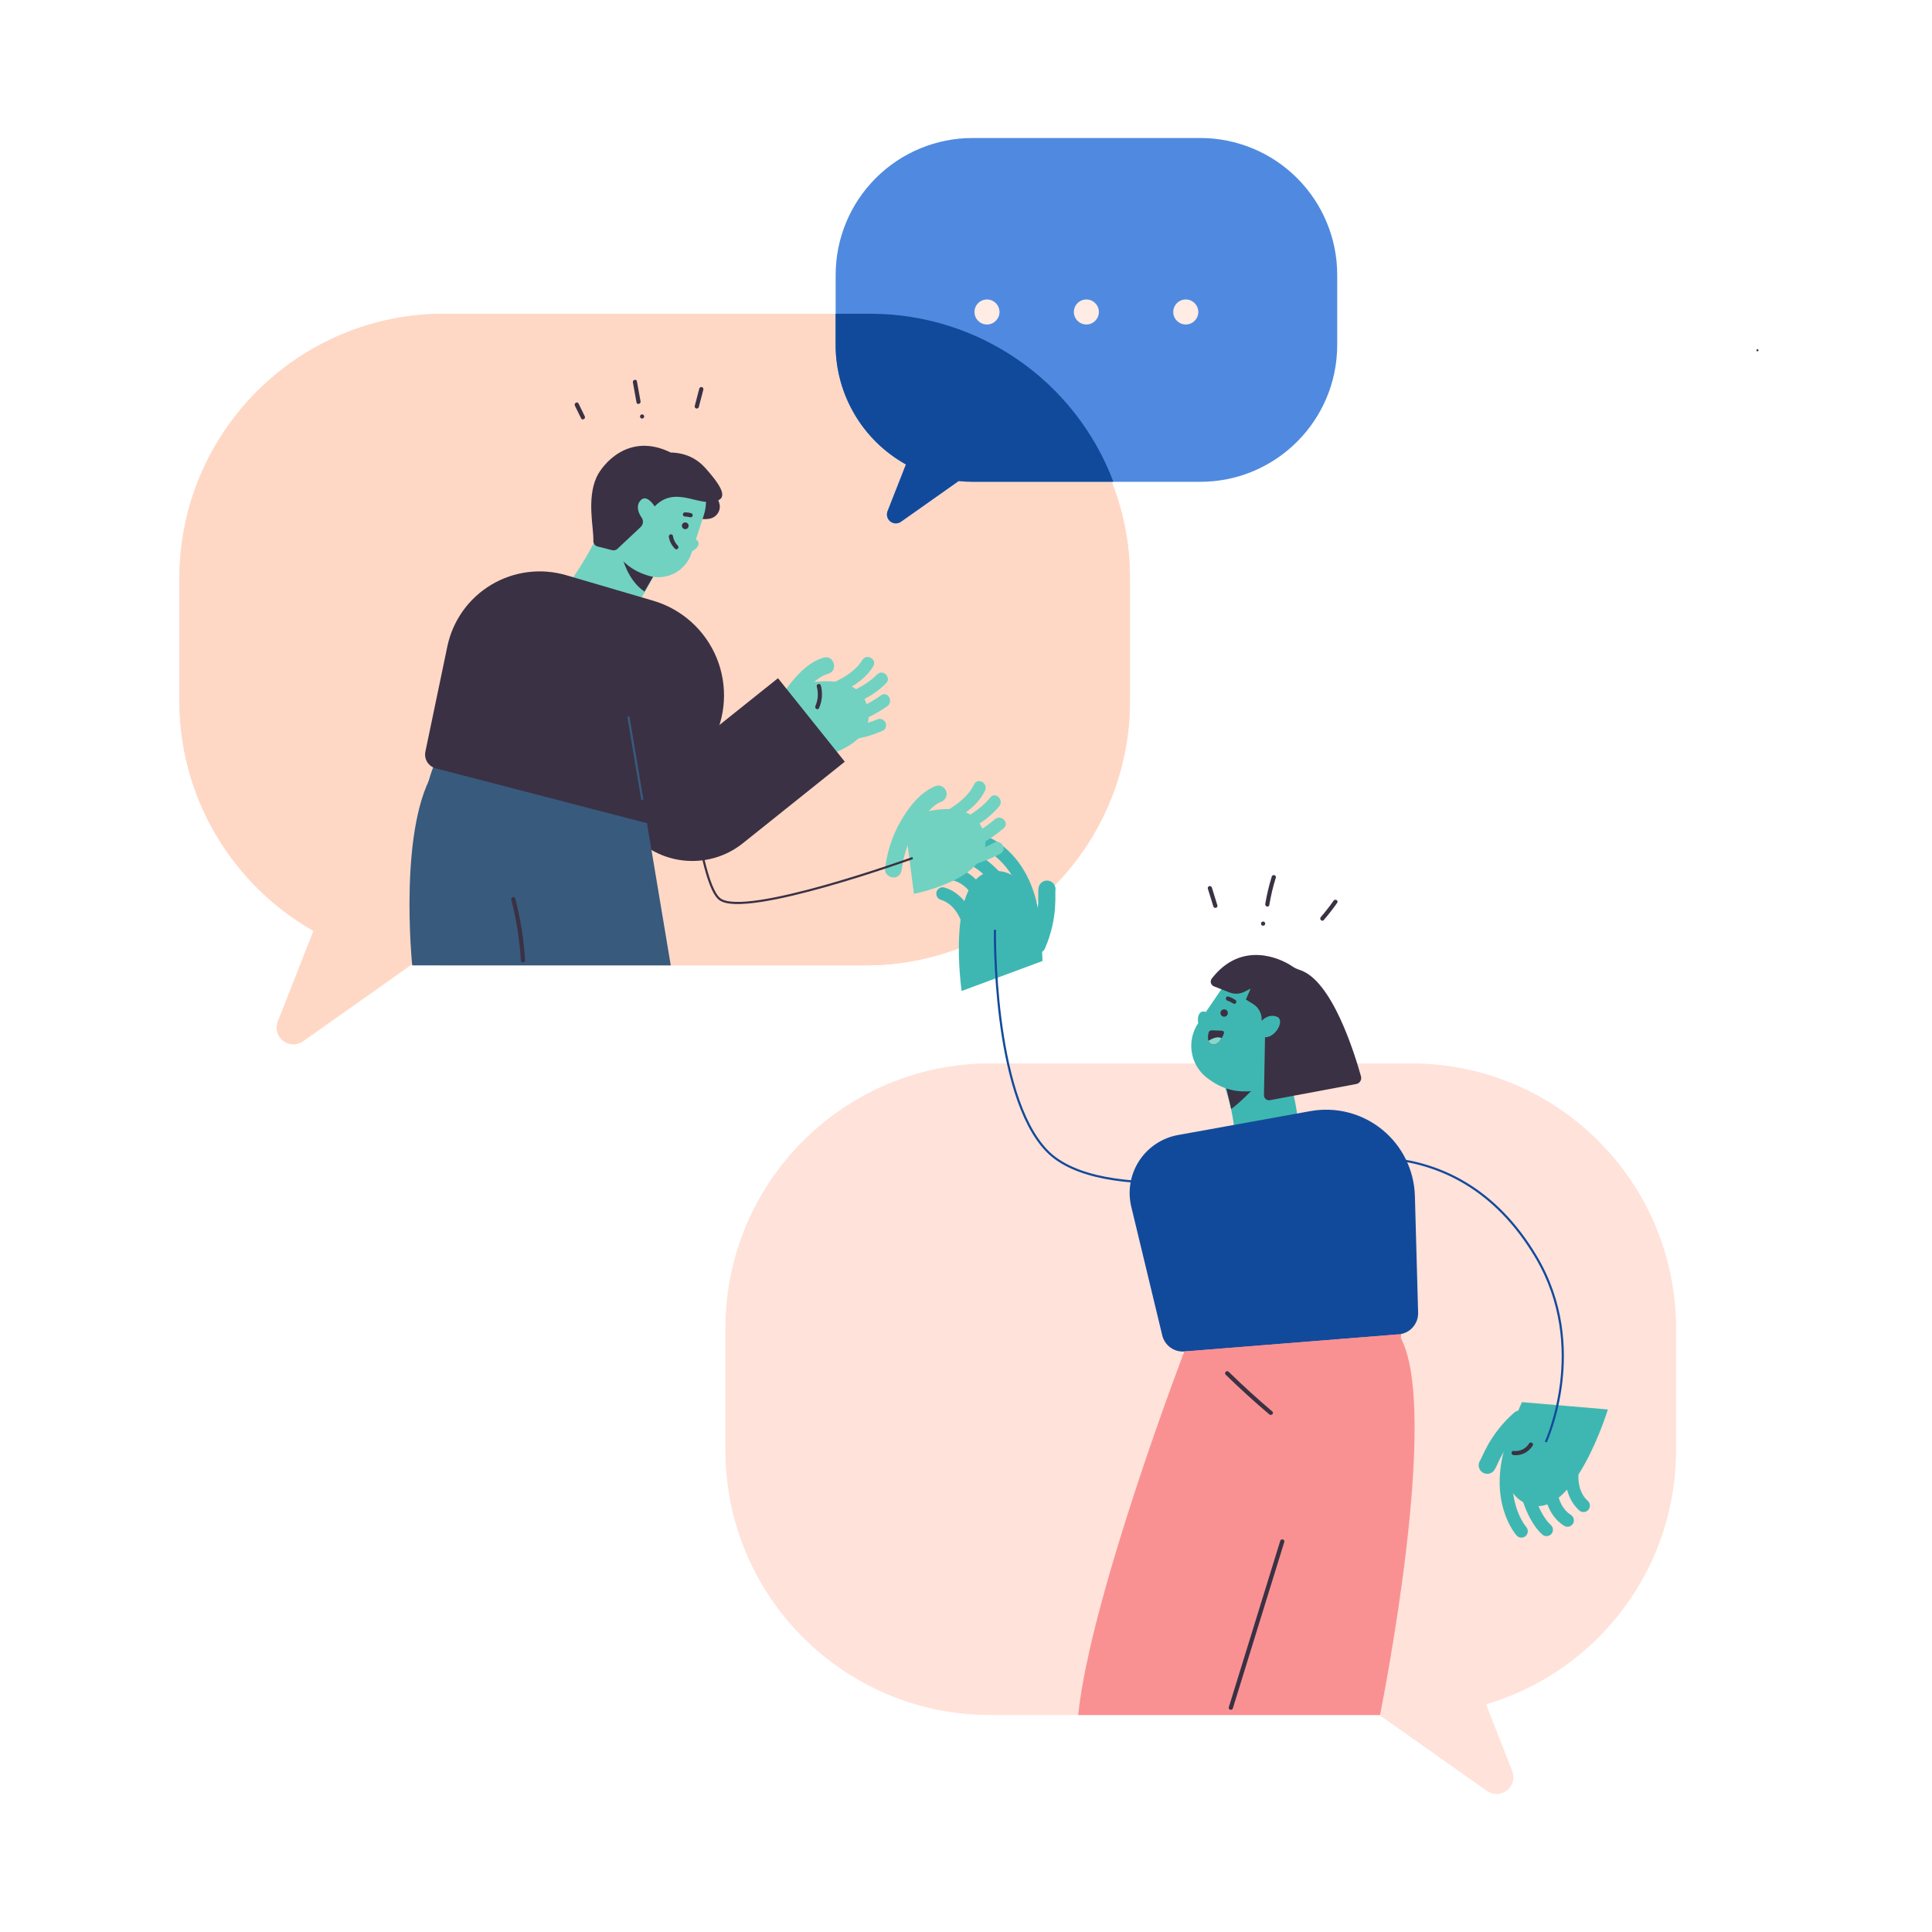 <svg width="280" height="280" viewBox="0 0 280 280" fill="none" xmlns="http://www.w3.org/2000/svg">
<path d="M47.055 130.724L40.269 148.009C39.855 149.016 40.161 150.174 41.017 150.846C41.874 151.517 43.072 151.537 43.95 150.895L69.982 132.51" fill="#FFD8C5"/>
<path d="M254.703 50.919C254.787 50.919 254.855 50.851 254.855 50.767C254.855 50.683 254.787 50.615 254.703 50.615C254.619 50.615 254.551 50.683 254.551 50.767C254.551 50.851 254.619 50.919 254.703 50.919Z" fill="#3A3144"/>
<path d="M26 83.861C26 62.66 43.187 45.472 64.389 45.472H125.378C146.58 45.472 163.767 62.659 163.767 83.861V101.521C163.767 122.723 146.58 139.91 125.378 139.91H64.389C43.187 139.91 26 122.723 26 101.522V83.861Z" fill="#FFD8C5"/>
<path d="M26 83.861C26 62.66 43.187 45.472 64.389 45.472H125.378C146.58 45.472 163.767 62.659 163.767 83.861V101.521C163.767 122.723 146.58 139.91 125.378 139.91H64.389C43.187 139.91 26 122.723 26 101.522V83.861Z" fill="#FFD8C5"/>
<path d="M173.941 20H140.959C135.694 20 130.645 22.092 126.922 25.815C123.199 29.538 121.109 34.587 121.109 39.852V49.981C121.108 57.182 125.009 63.819 131.301 67.321L128.637 74.104C128.431 74.634 128.596 75.237 129.044 75.587C129.493 75.937 130.117 75.952 130.581 75.623L138.932 69.727C139.598 69.793 140.275 69.827 140.959 69.827H173.95C184.912 69.827 193.799 60.94 193.799 49.978V39.84C193.797 34.576 191.703 29.528 187.979 25.807C184.255 22.087 179.205 19.998 173.941 20V20Z" fill="#4F8AE0"/>
<path d="M126.146 45.472H121.101V49.968C121.099 57.17 125 63.806 131.293 67.308L128.628 74.092C128.422 74.622 128.588 75.224 129.036 75.574C129.484 75.924 130.108 75.939 130.573 75.611L138.924 69.714C139.589 69.781 140.266 69.815 140.95 69.815H161.355C155.826 55.166 141.804 45.472 126.146 45.472V45.472Z" fill="#124A9B"/>
<path d="M119.39 95.305C117.094 95.946 115.28 98.021 113.922 99.889C112.524 101.837 111.547 104.054 111.054 106.4C110.729 107.919 113.071 108.578 113.396 107.044C113.809 105.065 114.604 103.187 115.739 101.515C116.735 100.048 118.248 98.146 120.028 97.648C121.532 97.228 120.894 94.883 119.381 95.305H119.39Z" fill="#71D2C1"/>
<path d="M114.473 99.568L114.862 110.559C114.862 110.559 128.107 109.277 125.564 101.956C123.686 96.554 114.473 99.568 114.473 99.568Z" fill="#71D2C1"/>
<path d="M124.984 95.643C124.03 97.21 122.417 98.134 120.813 98.921C119.057 99.783 117.295 100.555 115.785 101.825C114.889 102.584 116.183 103.866 117.076 103.116C120.068 100.591 124.388 100.121 126.557 96.563C127.165 95.561 125.594 94.643 124.984 95.652V95.643Z" fill="#71D2C1"/>
<path d="M127.13 97.733C125.484 99.392 123.342 100.324 121.158 101.075C120.052 101.448 120.529 103.201 121.644 102.831C124.123 101.989 126.547 100.917 128.419 99.03C129.245 98.195 127.957 96.904 127.13 97.742V97.733Z" fill="#71D2C1"/>
<path d="M127.678 100.779C126.135 101.885 124.412 102.716 122.587 103.237C121.46 103.541 121.94 105.315 123.07 104.993C125.051 104.433 126.921 103.536 128.599 102.341C129.543 101.663 128.635 100.084 127.687 100.767L127.678 100.779Z" fill="#71D2C1"/>
<path d="M127.061 104.295C125.585 104.92 123.938 105.084 122.504 105.777C121.45 106.287 122.371 107.861 123.416 107.351C124.093 107.023 124.892 106.938 125.612 106.743C126.415 106.503 127.203 106.215 127.972 105.88C128.428 105.686 128.519 105.021 128.301 104.632C128.037 104.209 127.488 104.067 127.052 104.307L127.061 104.295Z" fill="#71D2C1"/>
<path fill-rule="evenodd" clip-rule="evenodd" d="M91.212 120.434L74.518 99.96L86.53 90.165L100.89 107.776L112.751 98.288L122.433 110.392L107.65 122.217L107.644 122.222C102.608 126.234 95.281 125.44 91.221 120.444C91.218 120.441 91.215 120.437 91.212 120.434Z" fill="#3A3144"/>
<path fill-rule="evenodd" clip-rule="evenodd" d="M152.956 129.086C153.079 128.428 152.656 127.787 151.997 127.646C151.327 127.503 150.668 127.929 150.525 128.599C150.478 128.815 150.474 129.052 150.472 129.201C150.47 129.331 150.471 129.486 150.472 129.645C150.473 129.699 150.473 129.754 150.473 129.808C150.476 130.255 150.473 130.813 150.421 131.47C150.319 132.781 150.022 134.501 149.178 136.442C148.905 137.07 149.193 137.801 149.821 138.074C150.449 138.347 151.18 138.059 151.453 137.431C152.429 135.185 152.774 133.186 152.894 131.664C152.953 130.905 152.956 130.268 152.953 129.795C152.953 129.725 152.952 129.661 152.952 129.602C152.951 129.453 152.95 129.336 152.951 129.233C152.953 129.133 152.956 129.091 152.956 129.086Z" fill="#3EB7B2"/>
<path d="M139.366 143.622L151.083 139.278C151.083 139.278 151.053 125.717 143.996 126.249C136.939 126.78 139.366 143.622 139.366 143.622Z" fill="#3EB7B2"/>
<path fill-rule="evenodd" clip-rule="evenodd" d="M142.328 121.959C142.528 121.486 143.073 121.264 143.547 121.464L143.185 122.321C143.547 121.464 143.547 121.464 143.548 121.465L143.549 121.465L143.552 121.466L143.559 121.469C143.564 121.472 143.571 121.475 143.579 121.478C143.595 121.485 143.616 121.495 143.642 121.507C143.694 121.532 143.765 121.566 143.853 121.613C144.028 121.705 144.271 121.843 144.562 122.034C145.143 122.416 145.916 123.014 146.721 123.891C148.339 125.652 150.056 128.507 150.627 132.919C150.693 133.428 150.333 133.895 149.824 133.961C149.314 134.027 148.848 133.667 148.782 133.158C148.262 129.142 146.72 126.639 145.351 125.149C144.662 124.399 144.01 123.897 143.539 123.587C143.303 123.432 143.114 123.325 142.988 123.259C142.925 123.226 142.879 123.203 142.85 123.19C142.836 123.184 142.827 123.179 142.822 123.177C142.821 123.177 142.82 123.176 142.82 123.176C142.82 123.176 142.82 123.176 142.82 123.176C142.349 122.975 142.129 122.431 142.328 121.959Z" fill="#3EB7B2"/>
<path fill-rule="evenodd" clip-rule="evenodd" d="M139.096 123.799C139.244 123.307 139.763 123.029 140.254 123.177C141.741 123.626 143.131 124.706 144.105 125.605C144.604 126.066 145.019 126.504 145.313 126.833C145.46 126.998 145.578 127.138 145.664 127.244C145.706 127.296 145.744 127.343 145.774 127.384C145.788 127.403 145.806 127.427 145.823 127.453C145.831 127.465 145.845 127.486 145.86 127.511C145.86 127.511 145.861 127.512 145.861 127.512C145.866 127.52 145.916 127.604 145.951 127.716C146.102 128.207 145.827 128.727 145.336 128.878C144.925 129.004 144.495 128.833 144.276 128.486C144.264 128.471 144.246 128.447 144.22 128.416C144.154 128.335 144.054 128.217 143.924 128.07C143.663 127.778 143.291 127.385 142.843 126.971C141.924 126.123 140.788 125.281 139.717 124.958C139.226 124.81 138.947 124.291 139.096 123.799Z" fill="#3EB7B2"/>
<path fill-rule="evenodd" clip-rule="evenodd" d="M136.895 126.476C136.959 125.967 137.424 125.606 137.934 125.67C139.535 125.872 140.715 126.726 141.476 127.492C142.231 128.254 142.634 128.988 142.69 129.106C142.913 129.569 142.717 130.125 142.254 130.347C141.791 130.569 141.236 130.374 141.014 129.911C141.016 129.916 141.014 129.913 141.009 129.903C140.965 129.827 140.679 129.33 140.156 128.802C139.571 128.213 138.752 127.647 137.701 127.515C137.192 127.451 136.831 126.986 136.895 126.476Z" fill="#3EB7B2"/>
<path fill-rule="evenodd" clip-rule="evenodd" d="M135.73 129.246C135.879 128.754 136.397 128.476 136.889 128.624C138.434 129.09 139.455 130.128 140.078 131.01C140.694 131.882 140.974 132.676 141.012 132.818C141.146 133.314 140.852 133.824 140.356 133.957C139.86 134.091 139.35 133.797 139.216 133.301C139.219 133.311 139.217 133.305 139.209 133.286C139.168 133.18 138.97 132.666 138.559 132.083C138.08 131.405 137.366 130.71 136.352 130.405C135.86 130.256 135.582 129.737 135.73 129.246Z" fill="#3EB7B2"/>
<path d="M93.401 117.096L97.213 139.91H59.742C59.742 139.91 57.633 119.481 63.159 111.354" fill="#385A7D"/>
<path d="M102.101 70.264C102.101 70.264 105.597 72.74 103.817 74.651C102.32 76.261 98.143 74.059 98.143 74.059L99.358 70.659" fill="#3A3144"/>
<path d="M135.667 113.895C133.4 114.761 131.742 116.933 130.551 118.974C129.316 121.121 128.54 123.5 128.269 125.961C128.194 126.614 128.877 127.176 129.485 127.176C130.208 127.176 130.624 126.617 130.7 125.961C130.938 124.013 131.558 122.13 132.522 120.42C133.001 119.562 133.565 118.755 134.205 118.011C134.789 117.34 135.454 116.568 136.311 116.243C136.945 116.048 137.316 115.393 137.158 114.748C136.997 114.159 136.28 113.664 135.664 113.898L135.667 113.895Z" fill="#71D2C1"/>
<path d="M131.043 118.628L132.453 129.54C132.453 129.54 145.515 127.04 142.316 119.983C139.938 114.782 131.043 118.628 131.043 118.628Z" fill="#71D2C1"/>
<path d="M141.187 113.664C139.495 117.115 135.19 118.065 132.614 120.678C131.791 121.516 133.079 122.805 133.902 121.969C136.636 119.199 140.947 118.287 142.76 114.581C143.274 113.533 141.703 112.61 141.187 113.67V113.664Z" fill="#71D2C1"/>
<path d="M143.535 115.571C141.995 117.446 139.89 118.594 137.702 119.569C136.633 120.043 137.56 121.617 138.614 121.143C140.925 120.113 143.17 118.843 144.814 116.859C145.555 115.948 144.273 114.663 143.526 115.571H143.535Z" fill="#71D2C1"/>
<path d="M144.188 118.731C142.81 119.924 141.238 120.873 139.54 121.534C138.458 121.954 138.932 123.719 140.026 123.293C142.019 122.524 143.864 121.416 145.479 120.019C146.366 119.25 145.072 117.965 144.188 118.731Z" fill="#71D2C1"/>
<path d="M144.084 122.127C143.32 122.546 142.525 122.905 141.706 123.199C141.005 123.407 140.328 123.684 139.682 124.026C138.68 124.633 139.594 126.207 140.594 125.599C141.247 125.204 142.006 125.034 142.72 124.758C143.5 124.451 144.262 124.099 145.002 123.704C146.035 123.148 145.114 121.577 144.09 122.127H144.084Z" fill="#71D2C1"/>
<path d="M212.369 239.37L219.153 256.649C219.564 257.655 219.259 258.811 218.404 259.482C217.549 260.153 216.353 260.174 215.474 259.535L189.439 241.156" fill="#FFE2D9"/>
<path d="M242.9 210.168C242.9 231.369 225.713 248.556 204.512 248.556H143.522C122.321 248.556 105.134 231.369 105.134 210.168V192.507C105.134 171.306 122.321 154.118 143.522 154.118H204.512C225.713 154.118 242.9 171.306 242.9 192.507V210.168Z" fill="#FFE2D9"/>
<path fill-rule="evenodd" clip-rule="evenodd" d="M221.203 204.838C221.654 205.353 221.603 206.136 221.088 206.588C219.497 207.983 218.495 209.413 217.844 210.556C217.517 211.129 217.277 211.632 217.089 212.038C217.065 212.088 217.042 212.139 217.019 212.189C216.953 212.333 216.888 212.472 216.832 212.588C216.767 212.722 216.661 212.935 216.528 213.11C216.113 213.656 215.336 213.762 214.79 213.347C214.254 212.939 214.143 212.179 214.534 211.636C214.536 211.631 214.557 211.595 214.601 211.504C214.646 211.412 214.695 211.306 214.757 211.172C214.782 211.118 214.809 211.059 214.839 210.995C215.038 210.565 215.312 209.99 215.689 209.328C216.446 208.001 217.612 206.338 219.453 204.723C219.968 204.272 220.751 204.323 221.203 204.838Z" fill="#3EB7B2"/>
<path d="M233.024 204.27L220.569 203.21C220.569 203.21 214.797 215.504 221.432 218.019C228.066 220.535 233.024 204.27 233.024 204.27Z" fill="#3EB7B2"/>
<path fill-rule="evenodd" clip-rule="evenodd" d="M219.447 208.555C219.936 208.713 220.205 209.236 220.047 209.725C218.807 213.58 219.136 216.502 219.739 218.434C220.042 219.405 220.419 220.137 220.712 220.618C220.859 220.859 220.985 221.036 221.071 221.149C221.114 221.206 221.146 221.246 221.166 221.27C221.176 221.282 221.183 221.29 221.186 221.294C221.187 221.295 221.187 221.296 221.188 221.296C221.528 221.678 221.495 222.264 221.114 222.606C220.732 222.949 220.144 222.917 219.801 222.535L220.482 221.924C219.801 222.535 219.8 222.535 219.8 222.534L219.799 222.533L219.797 222.531L219.792 222.525C219.788 222.521 219.783 222.515 219.777 222.508C219.766 222.495 219.751 222.477 219.733 222.455C219.696 222.411 219.647 222.349 219.587 222.27C219.467 222.112 219.306 221.884 219.125 221.587C218.763 220.994 218.318 220.124 217.964 218.988C217.251 216.705 216.914 213.391 218.277 209.156C218.434 208.667 218.958 208.398 219.447 208.555Z" fill="#3EB7B2"/>
<path fill-rule="evenodd" clip-rule="evenodd" d="M222.128 215.845C222.06 215.399 221.675 215.057 221.209 215.057C220.696 215.057 220.279 215.473 220.279 215.987C220.279 216.061 220.289 216.122 220.29 216.129C220.29 216.129 220.29 216.13 220.29 216.13C220.293 216.149 220.296 216.166 220.298 216.178C220.302 216.201 220.308 216.225 220.312 216.247C220.322 216.291 220.336 216.347 220.352 216.411C220.385 216.54 220.432 216.716 220.495 216.927C220.621 217.349 220.809 217.921 221.063 218.551C221.559 219.779 222.354 221.349 223.509 222.389C223.891 222.733 224.479 222.702 224.823 222.321C225.166 221.939 225.136 221.351 224.754 221.007C223.922 220.258 223.256 219.014 222.788 217.854C222.56 217.29 222.39 216.774 222.278 216.397C222.222 216.209 222.181 216.058 222.155 215.954C222.142 215.903 222.133 215.867 222.128 215.845Z" fill="#3EB7B2"/>
<path fill-rule="evenodd" clip-rule="evenodd" d="M224.761 215.051C225.275 215.051 225.691 215.468 225.691 215.981C225.691 215.974 225.691 215.979 225.693 215.993C225.701 216.092 225.75 216.655 225.995 217.344C226.273 218.126 226.773 218.988 227.666 219.556C228.099 219.831 228.227 220.406 227.952 220.84C227.676 221.273 227.101 221.401 226.668 221.125C225.307 220.259 224.604 218.984 224.242 217.966C223.884 216.958 223.831 216.12 223.831 215.981C223.831 215.468 224.247 215.051 224.761 215.051Z" fill="#3EB7B2"/>
<path fill-rule="evenodd" clip-rule="evenodd" d="M227.841 212.581C228.354 212.581 228.771 212.998 228.771 213.511C228.771 213.531 228.769 213.563 228.767 213.608C228.739 214.118 228.629 216.18 230.113 217.517C230.494 217.86 230.525 218.448 230.181 218.83C229.838 219.212 229.25 219.243 228.868 218.899C226.508 216.773 226.911 213.434 226.911 213.511C226.911 212.998 227.327 212.581 227.841 212.581Z" fill="#3EB7B2"/>
<path d="M203.12 192.086C203.12 200.785 196.068 207.837 187.368 207.837C178.669 207.837 171.617 200.785 171.617 192.086C171.617 183.386 178.669 176.334 187.368 176.334C196.068 176.334 203.12 183.386 203.12 192.086Z" fill="#F99192"/>
<path fill-rule="evenodd" clip-rule="evenodd" d="M178.442 160.859C177.904 158.374 177.101 156.193 176.543 155.238L184.571 150.544C185.835 152.705 186.897 155.964 187.531 158.891C187.86 160.409 188.109 161.999 188.201 163.492C188.286 164.881 188.266 166.61 187.77 168.179L178.903 165.375C178.899 165.388 178.899 165.384 178.902 165.362C178.915 165.27 178.968 164.872 178.919 164.062C178.863 163.156 178.699 162.047 178.442 160.859Z" fill="#3EB7B2"/>
<path d="M177.413 156.269L178.434 160.723C178.434 160.723 180.451 159.304 183.185 156.035C183.185 156.035 181.059 157.169 177.413 156.269Z" fill="#3A3144"/>
<path d="M186.617 140.921L188.048 141.901C191.027 143.939 191.788 148.006 189.75 150.984L187.332 154.516C184.707 158.351 179.47 159.332 175.635 156.707L175.197 156.407C172.525 154.578 171.841 150.929 173.67 148.257L177.529 142.619C178.508 141.188 180.016 140.205 181.721 139.887C183.426 139.568 185.187 139.94 186.617 140.921Z" fill="#3EB7B2"/>
<path d="M177.95 146.815C177.95 147.111 177.711 147.35 177.416 147.35C177.12 147.35 176.881 147.111 176.881 146.815C176.881 146.52 177.12 146.281 177.416 146.281C177.711 146.281 177.95 146.52 177.95 146.815Z" fill="#3A3144"/>
<path d="M173.767 147.031C173.415 147.72 173.63 149.027 174.527 149.288L175.368 147.313C175.423 147.18 174.852 146.706 174.761 146.675C174.584 146.578 174.374 146.562 174.184 146.63C173.994 146.698 173.842 146.844 173.767 147.031Z" fill="#3EB7B2"/>
<path d="M189.925 161.029L170.729 164.495C168.42 164.913 166.384 166.264 165.102 168.23C163.82 170.196 163.404 172.603 163.952 174.885L168.442 193.531C168.793 194.988 170.146 195.976 171.641 195.867L202.706 193.382C204.33 193.254 205.569 191.876 205.525 190.247L205.057 173.332C204.953 169.587 203.221 166.073 200.314 163.709C197.407 161.345 193.613 160.367 189.925 161.029Z" fill="#124A9B"/>
<path d="M175.606 149.322L177.101 149.379C177.199 149.383 177.29 149.433 177.344 149.515C177.398 149.598 177.409 149.701 177.374 149.793C177.137 150.4 176.593 151.457 175.761 151.348C174.928 151.239 175.029 150.224 175.153 149.668C175.201 149.459 175.391 149.313 175.606 149.322Z" fill="#3A3144"/>
<path d="M175.76 151.348C176.325 151.423 176.757 150.956 177.051 150.464C176.477 150.132 175.657 150.518 175.141 150.837C175.221 151.119 175.468 151.322 175.76 151.348Z" fill="#8AD6CC"/>
<path d="M93.403 117.096C93.403 125.864 86.295 132.972 77.527 132.972C68.759 132.972 61.651 125.864 61.651 117.096C61.651 108.328 68.759 101.22 77.527 101.22C86.295 101.22 93.403 108.328 93.403 117.096Z" fill="#385A7D"/>
<path fill-rule="evenodd" clip-rule="evenodd" d="M87.108 76.758C87.504 76.007 87.91 75.236 88.354 74.419L97.068 79.159C96.728 79.783 96.385 80.435 96.028 81.115C94.785 83.475 93.363 86.178 91.29 89.241L83.074 83.683C84.812 81.114 85.91 79.03 87.108 76.758Z" fill="#71D2C1"/>
<path d="M90.154 80.623C90.154 80.623 90.883 84.053 93.402 85.736L95.914 81.383" fill="#3A3144"/>
<path d="M93.871 83.4L93.539 83.292C89.263 81.899 86.926 77.305 88.319 73.029L89.14 70.508C89.695 68.804 90.904 67.39 92.501 66.578C94.098 65.766 95.953 65.621 97.656 66.176C99.362 66.73 100.777 67.938 101.59 69.536C102.404 71.134 102.549 72.989 101.994 74.694L100.206 80.182C99.347 82.822 96.509 84.266 93.869 83.406L93.871 83.4Z" fill="#71D2C1"/>
<path d="M98.243 79.095C97.858 78.702 97.604 78.199 97.517 77.655C97.451 77.272 96.864 77.433 96.931 77.816C97.043 78.462 97.35 79.058 97.812 79.523C98.085 79.803 98.517 79.374 98.243 79.095Z" fill="#3A3144"/>
<path d="M99.799 76.203C99.799 76.473 99.581 76.692 99.31 76.692C99.04 76.692 98.821 76.473 98.821 76.203C98.821 75.933 99.04 75.714 99.31 75.714C99.581 75.714 99.799 75.933 99.799 76.203Z" fill="#3A3144"/>
<path d="M100.181 74.377C99.884 74.294 99.578 74.252 99.27 74.253C99.102 74.253 98.966 74.389 98.966 74.556C98.966 74.724 99.102 74.86 99.27 74.86C99.519 74.86 99.768 74.894 100.008 74.964C100.113 74.992 100.225 74.963 100.302 74.887C100.379 74.81 100.41 74.699 100.382 74.594C100.355 74.489 100.274 74.406 100.169 74.377H100.181Z" fill="#3A3144"/>
<path d="M101.162 79.108C100.858 79.749 99.795 80.323 99.106 79.816L100.068 78.108C100.132 77.993 100.782 78.151 100.874 78.206C101.037 78.281 101.162 78.421 101.217 78.593C101.272 78.765 101.252 78.952 101.162 79.108Z" fill="#71D2C1"/>
<path d="M64.835 93.671L61.652 108.927C61.424 110.014 62.094 111.086 63.171 111.358L94.764 119.56C95.676 119.796 96.632 119.388 97.091 118.566L103.122 107.739C105.239 103.94 105.513 99.384 103.865 95.359C102.217 91.334 98.826 88.278 94.652 87.055L82.075 83.367C78.417 82.29 74.474 82.79 71.201 84.746C67.927 86.703 65.619 89.939 64.835 93.671Z" fill="#3A3144"/>
<path d="M94.883 73.39C94.883 73.39 93.644 71.352 92.711 72.673C92.152 73.463 92.571 74.402 92.994 75.025C93.289 75.446 93.231 76.02 92.857 76.374L89.482 79.542C89.281 79.733 88.996 79.806 88.728 79.737L86.602 79.196C86.228 79.101 85.974 78.754 85.994 78.369C86.07 76.574 85.004 72.382 86.45 69.174C87.243 67.406 91.049 62.548 97.21 65.583C97.766 65.856 95.242 65.762 95.852 65.671C97.277 65.462 100.072 65.431 102.192 67.798C105.163 71.097 105.491 72.546 103.052 72.746C100.613 72.947 97.626 70.568 94.883 73.39Z" fill="#3A3144"/>
<path d="M175.945 142.954L178.193 143.832C178.894 144.105 179.677 144.07 180.35 143.735L181.261 143.273L180.557 144.856L181.605 145.503C182.382 145.986 182.855 146.836 182.856 147.751V147.946C182.856 147.946 183.768 146.876 185.034 147.338C186.301 147.8 184.873 150.394 183.336 150.324L183.184 158.712C183.18 158.932 183.274 159.143 183.442 159.285C183.61 159.428 183.833 159.487 184.05 159.447L196.554 157.105C196.798 157.06 197.012 156.915 197.144 156.704C197.276 156.494 197.313 156.238 197.246 155.999C196.335 152.751 193.063 142.025 188.339 140.561C187.937 140.43 187.556 140.241 187.209 139.999C185.584 138.902 179.919 136.259 175.62 141.821C175.479 142.006 175.434 142.246 175.498 142.469C175.562 142.693 175.728 142.872 175.945 142.954Z" fill="#3A3144"/>
<path d="M171.641 195.867C171.641 195.867 158.04 231.383 156.257 248.556H200.002C200.002 248.556 209.17 203.38 202.706 193.382" fill="#F99192"/>
<path d="M177.872 145.014C178.178 145.116 178.47 145.259 178.738 145.439C179.066 145.658 179.37 145.135 179.042 144.913C178.728 144.707 178.387 144.544 178.03 144.427C177.657 144.306 177.499 144.892 177.869 145.014H177.872Z" fill="#3A3144"/>
<path d="M185.542 223.315L178.087 247.423C177.972 247.797 178.558 247.958 178.674 247.584L186.128 223.476C186.244 223.102 185.658 222.941 185.542 223.315Z" fill="#3A3144"/>
<path d="M74.096 130.396C74.844 133.274 75.311 136.219 75.49 139.187C75.515 139.573 76.122 139.576 76.098 139.187C75.916 136.164 75.442 133.166 74.682 130.235C74.638 130.073 74.47 129.978 74.308 130.022C74.147 130.066 74.051 130.234 74.096 130.396Z" fill="#3A3144"/>
<path d="M177.638 199.233C179.677 201.226 181.784 203.143 183.96 204.984C184.263 205.236 184.689 204.808 184.391 204.556C182.216 202.715 180.108 200.798 178.066 198.805C177.787 198.531 177.358 198.96 177.638 199.233Z" fill="#3A3144"/>
<path fill-rule="evenodd" clip-rule="evenodd" d="M144.039 134.749C144.039 134.749 144.039 134.749 144.194 134.752C144.349 134.754 144.349 134.754 144.349 134.754L144.349 134.758L144.349 134.771L144.349 134.822C144.348 134.867 144.347 134.934 144.347 135.022C144.346 135.198 144.346 135.457 144.348 135.79C144.352 136.455 144.368 137.416 144.411 138.595C144.497 140.952 144.695 144.18 145.139 147.664C145.584 151.149 146.275 154.885 147.348 158.26C148.421 161.638 149.872 164.64 151.828 166.669C153.775 168.689 156.784 169.892 160.227 170.551C163.667 171.21 167.519 171.323 171.13 171.179C174.74 171.035 178.105 170.634 180.567 170.27C181.797 170.088 182.802 169.915 183.499 169.787C183.848 169.723 184.119 169.671 184.304 169.634C184.396 169.616 184.466 169.602 184.513 169.592C184.537 169.588 184.555 169.584 184.567 169.581L184.58 169.579L184.584 169.578C184.584 169.578 184.584 169.578 184.616 169.729C184.648 169.881 184.648 169.881 184.648 169.881L184.647 169.881L184.643 169.882L184.63 169.885C184.617 169.887 184.599 169.891 184.575 169.896C184.527 169.906 184.457 169.92 184.364 169.939C184.178 169.975 183.905 170.028 183.555 170.092C182.855 170.22 181.847 170.394 180.612 170.576C178.143 170.942 174.767 171.344 171.142 171.488C167.519 171.633 163.64 171.521 160.169 170.856C156.7 170.191 153.617 168.971 151.605 166.884C149.601 164.806 148.131 161.751 147.052 158.354C145.972 154.955 145.278 151.198 144.832 147.703C144.386 144.208 144.188 140.97 144.101 138.606C144.058 137.424 144.042 136.46 144.038 135.792C144.036 135.457 144.036 135.197 144.037 135.02C144.037 134.932 144.038 134.864 144.039 134.818L144.039 134.767L144.039 134.753L144.039 134.749Z" fill="#124A9B"/>
<path fill-rule="evenodd" clip-rule="evenodd" d="M190.526 169.101C190.526 169.101 190.526 169.101 190.475 168.955C190.424 168.808 190.425 168.808 190.425 168.808L190.426 168.808L190.429 168.807L190.44 168.803C190.451 168.8 190.466 168.795 190.485 168.788C190.525 168.775 190.583 168.757 190.659 168.733C190.811 168.686 191.036 168.621 191.325 168.544C191.904 168.392 192.743 168.196 193.788 168.026C195.876 167.685 198.785 167.442 202.073 167.833C208.654 168.617 216.74 171.946 222.767 182.096C226.677 188.678 227.026 195.419 226.4 200.508C226.087 203.053 225.53 205.187 225.051 206.686C224.812 207.435 224.592 208.026 224.431 208.43C224.351 208.632 224.286 208.787 224.24 208.892C224.218 208.944 224.2 208.984 224.188 209.011C224.182 209.025 224.177 209.035 224.174 209.042L224.17 209.05L224.169 209.052L224.169 209.053C224.169 209.053 224.169 209.053 224.028 208.988C223.888 208.922 223.888 208.922 223.888 208.922L223.888 208.922L223.889 208.92L223.892 208.913C223.895 208.907 223.899 208.897 223.905 208.884C223.916 208.859 223.934 208.82 223.956 208.769C224 208.666 224.064 208.514 224.143 208.315C224.301 207.917 224.519 207.333 224.756 206.591C225.23 205.107 225.782 202.992 226.092 200.47C226.713 195.426 226.365 188.76 222.501 182.255L222.501 182.255C216.529 172.198 208.535 168.915 202.036 168.141C198.784 167.754 195.904 167.994 193.838 168.332C192.804 168.501 191.975 168.693 191.404 168.844C191.119 168.919 190.899 168.984 190.75 169.029C190.676 169.052 190.619 169.07 190.582 169.083C190.563 169.089 190.549 169.094 190.539 169.097L190.529 169.1L190.527 169.101L190.526 169.101Z" fill="#124A9B"/>
<path fill-rule="evenodd" clip-rule="evenodd" d="M96.828 98.871C96.676 98.566 96.53 98.366 96.395 98.262L96.585 98.017C96.776 98.164 96.947 98.415 97.105 98.733C97.265 99.055 97.42 99.462 97.57 99.939C97.87 100.894 98.159 102.145 98.442 103.593C98.908 105.971 99.362 108.891 99.833 111.918C99.936 112.578 100.039 113.244 100.144 113.91C100.728 117.632 101.347 121.372 102.05 124.356C102.402 125.848 102.774 127.146 103.173 128.156C103.574 129.174 103.991 129.871 104.418 130.192C104.842 130.511 105.584 130.68 106.597 130.708C107.602 130.736 108.843 130.625 110.236 130.412C113.021 129.985 116.391 129.154 119.65 128.235C122.908 127.315 126.051 126.308 128.38 125.531C129.544 125.143 130.504 124.812 131.174 124.578C131.508 124.461 131.77 124.368 131.948 124.305C132.037 124.273 132.105 124.249 132.151 124.232L132.22 124.208L132.22 124.207C132.22 124.207 132.221 124.207 132.273 124.353C132.326 124.499 132.326 124.499 132.326 124.499L132.308 124.505L132.256 124.524C132.21 124.54 132.142 124.565 132.052 124.597C131.874 124.66 131.611 124.753 131.276 124.87C130.605 125.105 129.644 125.436 128.478 125.825C126.147 126.603 122.999 127.612 119.734 128.533C116.471 129.454 113.086 130.289 110.283 130.718C108.881 130.933 107.62 131.047 106.588 131.018C105.565 130.99 104.737 130.821 104.232 130.44C103.73 130.062 103.287 129.292 102.884 128.27C102.478 127.24 102.102 125.925 101.749 124.427C101.042 121.43 100.422 117.679 99.838 113.958C99.733 113.291 99.629 112.624 99.526 111.963C99.055 108.936 98.603 106.024 98.138 103.653C97.856 102.209 97.57 100.97 97.274 100.032C97.127 99.563 96.978 99.173 96.828 98.871Z" fill="#3A3144"/>
<path d="M90.932 103.988L92.928 115.863C92.958 116.054 93.253 115.972 93.231 115.78L91.236 103.909C91.205 103.714 90.91 103.796 90.932 103.988Z" fill="#385A7D"/>
<path d="M118.368 99.489C118.631 100.429 118.562 101.43 118.174 102.326C118.019 102.678 118.541 102.988 118.696 102.63C119.166 101.589 119.257 100.416 118.952 99.315C118.896 99.168 118.738 99.088 118.586 99.129C118.435 99.171 118.34 99.322 118.368 99.476V99.489Z" fill="#3A3144"/>
<path d="M219.357 210.887C220.472 211.003 221.554 210.464 222.133 209.504C222.337 209.17 221.815 208.866 221.608 209.201C221.136 209.973 220.255 210.397 219.357 210.282C218.968 210.24 218.971 210.847 219.357 210.89V210.887Z" fill="#3A3144"/>
<path d="M144.854 45.214C144.854 46.216 144.042 47.028 143.04 47.028C142.039 47.028 141.227 46.216 141.227 45.214C141.227 44.213 142.039 43.401 143.04 43.401C144.042 43.401 144.854 44.213 144.854 45.214Z" fill="#FFECE5"/>
<path d="M159.259 45.214C159.259 46.216 158.447 47.028 157.445 47.028C156.444 47.028 155.632 46.216 155.632 45.214C155.632 44.213 156.444 43.401 157.445 43.401C158.447 43.401 159.259 44.213 159.259 45.214Z" fill="#FFECE5"/>
<path d="M173.665 45.214C173.665 46.216 172.853 47.028 171.852 47.028C170.85 47.028 170.038 46.216 170.038 45.214C170.038 44.213 170.85 43.401 171.852 43.401C172.853 43.401 173.665 44.213 173.665 45.214Z" fill="#FFECE5"/>
<path d="M83.31 58.787L84.221 60.634C84.397 60.984 84.923 60.677 84.746 60.331L83.847 58.48C83.671 58.131 83.149 58.441 83.322 58.784L83.31 58.787Z" fill="#3A3144"/>
<path d="M91.722 55.421L92.247 58.325C92.317 58.708 92.903 58.547 92.833 58.164L92.308 55.26C92.238 54.877 91.652 55.038 91.722 55.421Z" fill="#3A3144"/>
<path d="M93.059 60.662C93.226 60.662 93.362 60.526 93.362 60.358C93.362 60.19 93.226 60.054 93.059 60.054C92.891 60.054 92.755 60.19 92.755 60.358C92.755 60.526 92.891 60.662 93.059 60.662Z" fill="#3A3144"/>
<path d="M101.346 56.317L100.69 58.827C100.645 58.989 100.74 59.156 100.902 59.2C101.064 59.245 101.231 59.15 101.276 58.988L101.932 56.481C101.977 56.32 101.883 56.152 101.721 56.106C101.559 56.061 101.391 56.156 101.346 56.317Z" fill="#3A3144"/>
<path d="M175.05 128.792L175.846 131.365C175.958 131.738 176.548 131.577 176.429 131.204L175.636 128.631C175.521 128.26 174.935 128.418 175.05 128.792Z" fill="#3A3144"/>
<path d="M184.312 127.039C183.909 128.34 183.594 129.666 183.37 131.009C183.306 131.392 183.893 131.556 183.956 131.17C184.18 129.827 184.495 128.501 184.898 127.2C185.014 126.826 184.427 126.665 184.312 127.039Z" fill="#3A3144"/>
<path d="M183.057 134.163C183.225 134.163 183.361 134.027 183.361 133.859C183.361 133.691 183.225 133.555 183.057 133.555C182.889 133.555 182.753 133.691 182.753 133.859C182.753 134.027 182.889 134.163 183.057 134.163Z" fill="#3A3144"/>
<path d="M193.274 130.532C192.698 131.357 192.078 132.151 191.418 132.911C191.163 133.215 191.591 133.637 191.85 133.339C192.542 132.54 193.193 131.705 193.8 130.839C194.025 130.517 193.496 130.213 193.274 130.535V130.532Z" fill="#3A3144"/>
</svg>

